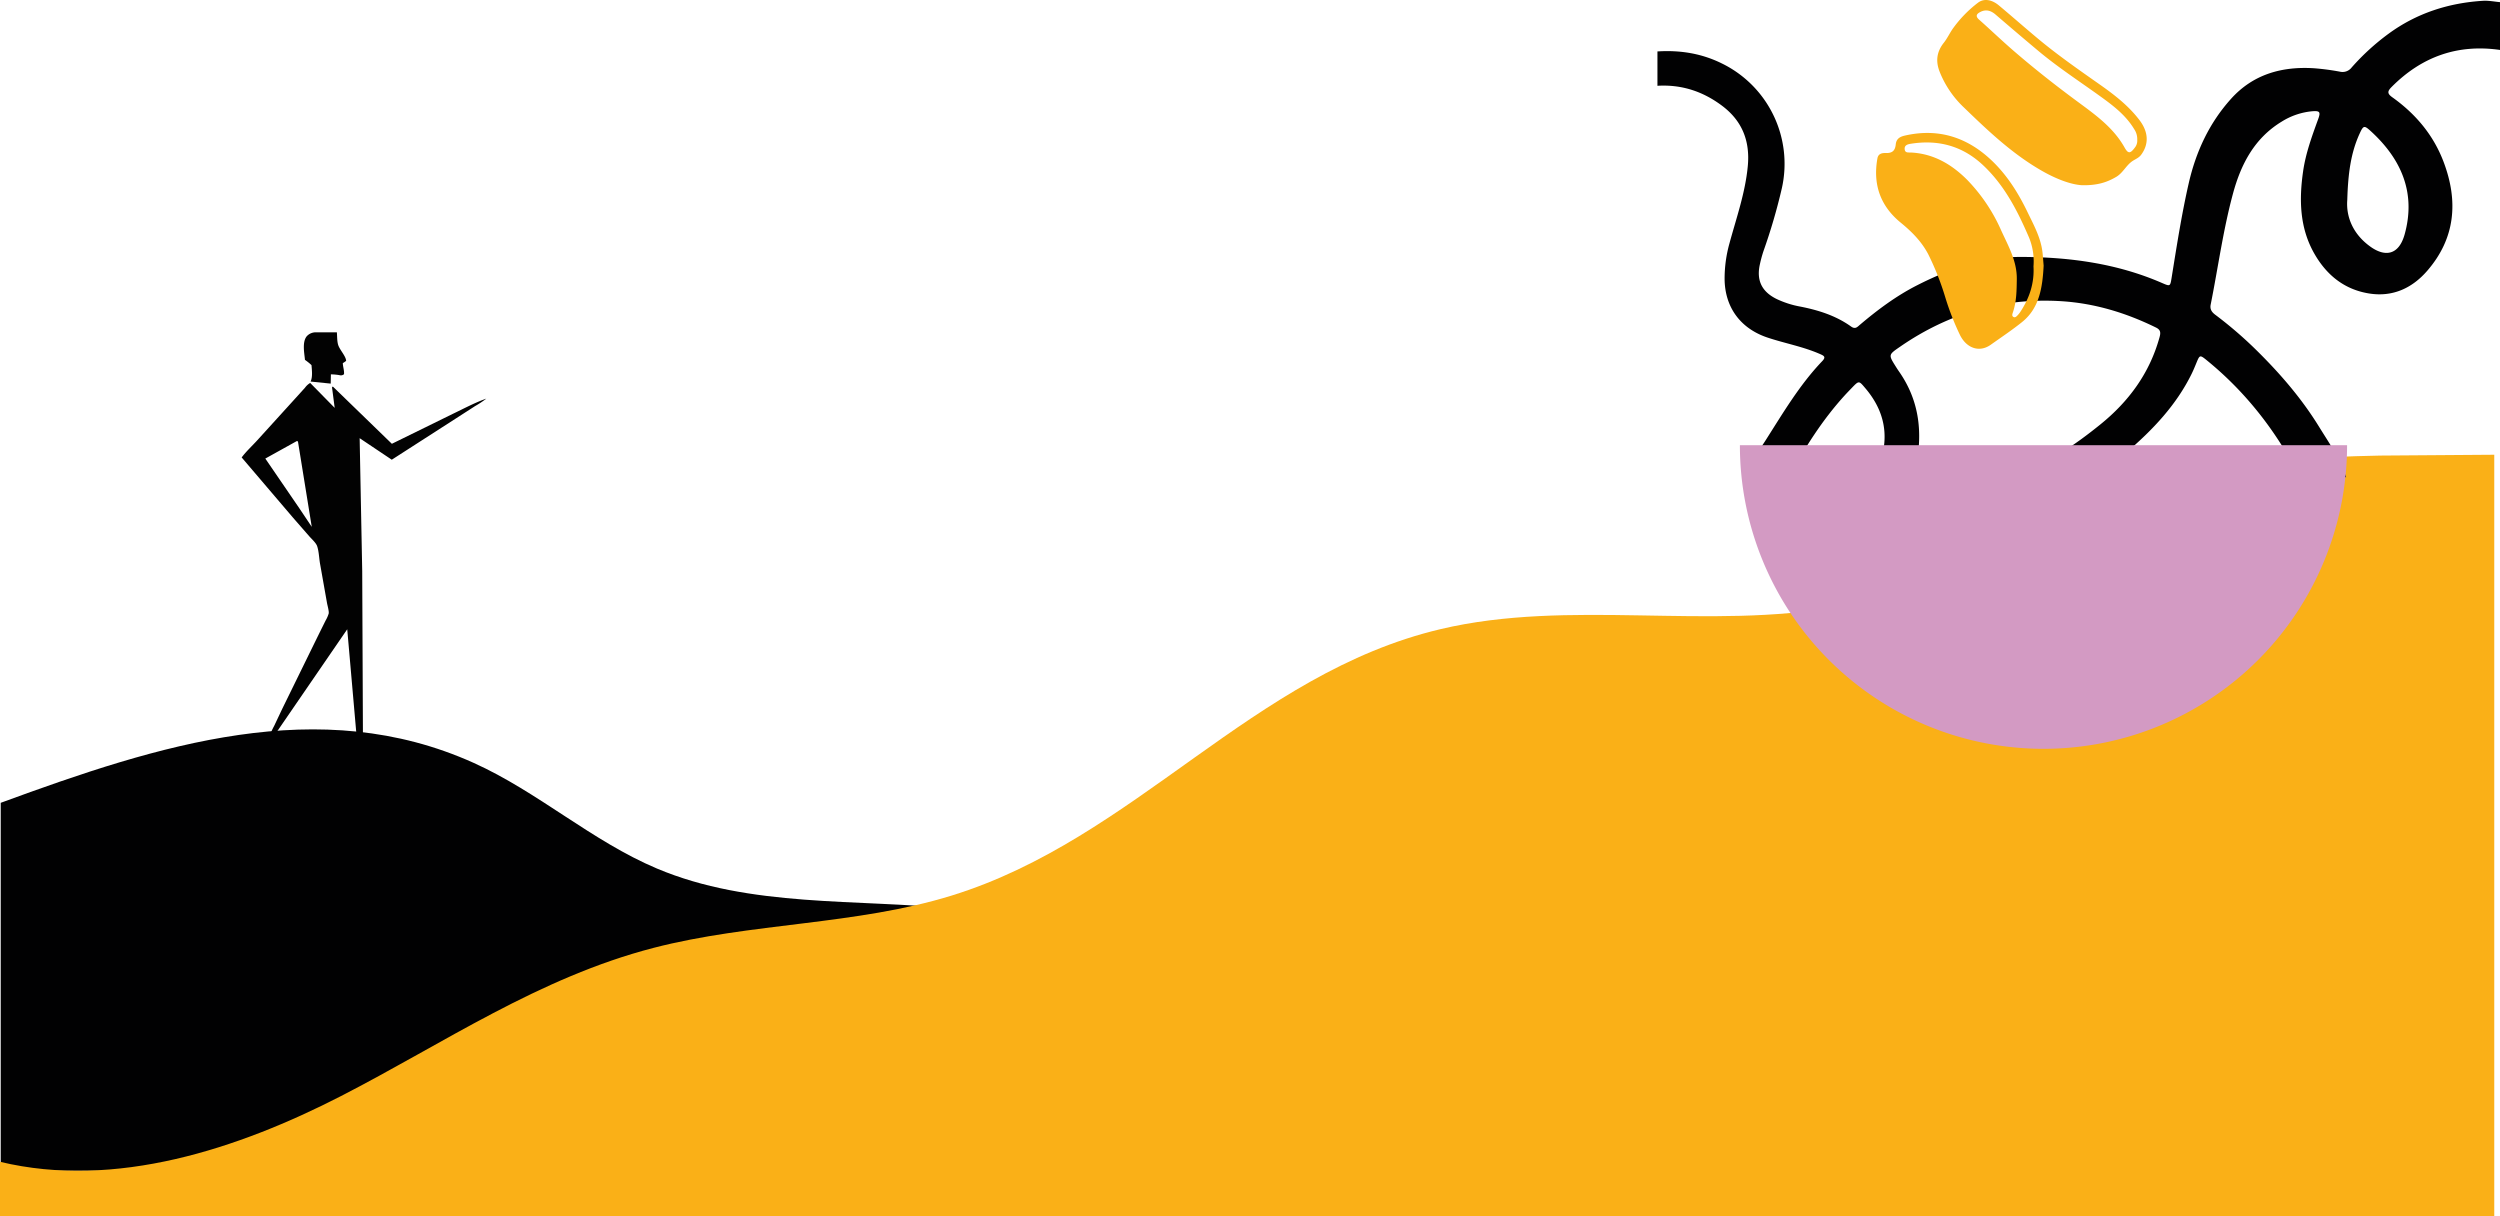 <svg xmlns="http://www.w3.org/2000/svg" width="1368.532" height="665.913" viewBox="0 0 1368.532 665.913">
  <g id="Group_187" data-name="Group 187" transform="translate(-0.607 -1318.087)">
    <g id="Group_2" data-name="Group 2" transform="translate(-4158 -5063)">
      <path id="Path_1" data-name="Path 1" d="M4328.635,6589.955l.115-.26c1.047-2.568.585-6,.377-8.733a30.991,30.991,0,0,0-3.576-2.879c-.35-3.758-1.623-9.828,1.017-12.97a6.644,6.644,0,0,1,4.767-2.113l11.682.013c.182,2.2.067,5.123.806,7.17.954,2.64,4.137,5.926,4.263,8.445a14.087,14.087,0,0,1-1.821,1.244c.082,2.092.818,3.9.664,6.041a2.554,2.554,0,0,1-2.523.528,30.385,30.385,0,0,0-4.666-.427l-.094,5.066Z" fill="#020202"/>
      <g id="Group_1" data-name="Group 1">
        <path id="Path_2" data-name="Path 2" d="M4321.1,6622.517l-17.26,9.585,18.644,27.251,6.775,10.124-7.56-46.766Z" fill="none"/>
        <path id="Path_3" data-name="Path 3" d="M4406.448,6607.656l-33.331,16.372-32.333-31.362-.426.462,1.461,11.238-13.408-13.644a9.171,9.171,0,0,0-2.82,2.58l-5.161,5.7-20.9,23.007c-2.8,3.107-6.149,6.141-8.63,9.49l28.1,32.953,8.97,10.275c1.251,1.411,3.624,3.528,4.239,5.311.946,2.75,1.065,6.432,1.546,9.355l3.818,21.545c.243,1.487,1.2,4.613.976,5.969a17.73,17.73,0,0,1-1.751,3.958l-3.782,7.629-19.948,40.7-4.42,9.344a37.117,37.117,0,0,0-2.367,5.217l12.469,7.446,2.04,1.583.119-.527-10.817-10.461,38.594-56.234,5.8,66.2.488,1.036,12.988.035c-.668-.594-1.878-.619-2.741-.776l-7.907-1.376-.421-96.908-1.406-72.82,17.587,11.787,35.2-22.647,10.515-6.774a48.932,48.932,0,0,0,6.023-4.022C4418.519,6601.5,4412.468,6604.791,4406.448,6607.656Zm-83.959,51.7-18.644-27.251,17.26-9.585.6.194,7.559,46.766Z" fill="#020202"/>
      </g>
    </g>
    <g id="Group_8" data-name="Group 8" transform="translate(-4158 -5063)">
      <path id="Path_7" data-name="Path 7" d="M5124.43,7022c-29.583-10.4-57.83-19.06-89.53-19.512-31.284-.447-62.954,3.25-93.915-2.885-44.491-8.816-82.14-37.3-119.126-63.632-43.442-30.933-85.993-51.782-139.353-57.3-55.234-5.71-113.09-.535-164.276-22.132-35.612-15.026-65.123-41.985-100.369-57.856-84.413-38.011-171.971-10.021-258.861,21.876V7022Z" fill="#010102"/>
    </g>
    <g id="Group_9" data-name="Group 9" transform="translate(-4158 -5063)">
      <path id="Path_8" data-name="Path 8" d="M5461.551,6630.477c-73.329,1.513-104.944,7.367-151.913,27.727s-92.313,45.213-143.946,54.792c-71.511,13.266-148.007-4.2-218.494,12.481-103.171,24.41-167.11,114.777-267.686,145.87-52.2,16.136-109.958,14.837-163.11,28.606-62.834,16.277-115.057,52.341-171.128,81.138s-123.457,51.191-186.667,35.971V7047H5524V6630.017Z" fill="#fab017"/>
    </g>
    <path id="Path_9" data-name="Path 9" d="M5065.912,6409.245c12.322-.786,24.108,1.046,35.294,6.593a61.117,61.117,0,0,1,32.821,68.249,316.506,316.506,0,0,1-10.08,34.485,69.062,69.062,0,0,0-1.932,7.092c-2.031,8.853.994,15.119,9.183,19.118a51.273,51.273,0,0,0,12.794,4.112c9.971,1.944,19.568,4.961,27.93,10.943,2.316,1.657,3.436.215,4.861-.992,9.692-8.206,19.838-15.765,31.191-21.553,17.936-9.145,36.859-15.622,57.055-15.563,26.4.077,52.443,3.557,77.015,14.228,4.5,1.952,4.552,1.992,5.312-2.707,2.8-17.339,5.467-34.693,9.388-51.838,3.967-17.342,11.236-32.982,23.16-46.229,12.138-13.484,27.864-17.839,45.432-16.734a132.045,132.045,0,0,1,14.163,1.873,6.276,6.276,0,0,0,6.444-2.311,126.629,126.629,0,0,1,20.153-18.423c15.4-11.289,32.8-16.873,51.691-18.061,3.09-.194,6.234.466,9.352.731v26.169c-23.269-3.356-42.937,3.714-59.4,20.333-2.307,2.329-2.347,3.588.449,5.579,12.711,9.053,22.468,20.585,28.046,35.3,8.163,21.534,6.542,41.843-8.956,59.706-8.2,9.449-18.809,14.421-31.64,12.419-13.751-2.146-23.562-10.208-30.253-22.044-7.96-14.081-8.252-29.4-6.025-44.879,1.422-9.881,4.858-19.255,8.26-28.6,1.391-3.823.914-4.581-3.233-4.254a37.907,37.907,0,0,0-16.856,5.743c-14.79,9.031-22.172,23.155-26.538,39.252-5.426,20.008-8.165,40.56-12.23,60.845-.5,2.509.548,4.081,2.463,5.529a223.214,223.214,0,0,1,21.122,18.01c13.513,13.147,25.84,27.251,35.763,43.369,5.483,8.907,11.56,17.475,14.8,27.58h-25.351c-12.636-24.828-29.325-46.437-51-64.062-3.687-3-3.809-2.876-5.565,1.379-.831,2.011-1.647,4.035-2.606,5.987-8.449,17.21-21.3,30.74-35.691,43.067-5.923,5.073-12.784,8.754-18.81,13.629h-44.16a42.8,42.8,0,0,1,4.71-2.366c16.374-5.917,30.423-15.608,43.853-26.451,15.716-12.69,27.068-28.188,32.484-47.834.685-2.486.611-4.018-1.947-5.274-16.445-8.074-33.68-13.325-52.02-14.437-32.177-1.952-61.438,6.567-87.938,24.839-6.529,4.5-6.586,4.424-2.53,10.9.578.923,1.168,1.84,1.792,2.732,11.484,16.4,13.163,34.441,8.959,53.46a12.439,12.439,0,0,0-.519,4.428h-22.08c8.5-17.169,8.138-33.449-4.686-48.6-3.64-4.3-3.508-4.416-7.539-.236-1.32,1.37-2.645,2.735-3.924,4.143-12.237,13.476-21.893,28.713-30.464,44.69h-25.352c3.356-7.193,8.287-13.414,12.519-20.056,9.577-15.026,18.642-30.454,31.055-43.452,2.191-2.293,1.027-2.933-1.136-3.886-9.273-4.085-19.262-5.852-28.812-9.043-14.779-4.937-23.375-16.569-23.474-32.144a71.823,71.823,0,0,1,2.639-19.364c3.822-14.038,8.7-27.813,10.061-42.438,1.252-13.49-2.95-24.553-14-32.878-10.55-7.949-22.263-11.789-35.468-11Zm377.624,81.282c-.723,9.146,3.024,18.791,12.888,25.745,7.723,5.444,15.319,4.679,18.543-6.985,6.241-22.586-1.807-41.135-18.6-56.437-3.549-3.234-4.006-3.1-6.012,1.254C5445.41,6464.827,5443.963,6476.264,5443.536,6490.527Z" transform="translate(-4158 -5063)" fill="#010102"/>
    <path id="Path_10" data-name="Path 10" d="M5443.426,6624.811a166.188,166.188,0,1,1-332.377,0" transform="translate(-4158 -5063)" fill="#d39ac3"/>
    <path id="Path_24" data-name="Path 24" d="M5277.321,6526.524c-.606,11.75-2.255,23.145-11.719,30.785-5.473,4.419-11.445,8.387-17.225,12.493-6.3,4.477-13.268,1.8-16.776-5.178a146.054,146.054,0,0,1-8.154-20.88,149.919,149.919,0,0,0-9.254-23.393c-3.661-7.028-9.046-12.429-15.1-17.373-11.205-9.152-15.3-20.985-12.761-35.189.507-2.839,2.9-2.99,4.767-2.934,3.493.1,4.944-1.473,5.262-4.666.3-3.04,2.1-4.225,5.04-4.892,18.67-4.245,34.561,1.132,47.976,14.118,8.135,7.875,14.131,17.449,19.051,27.645,3.529,7.313,7.541,14.463,8.337,22.779C5276.988,6522.151,5277.152,6524.468,5277.321,6526.524Zm-5.554.348a34.44,34.44,0,0,0-2.436-15.745c-6.289-14.561-13.38-28.574-25.205-39.643-11.322-10.6-24.619-14.108-39.724-11.668-1.848.3-3.413.933-3.134,3.1.256,1.993,2.057,1.594,3.416,1.661,12.473.624,22.464,6.56,30.937,15.123a94.191,94.191,0,0,1,18.479,27.568c3.9,8.551,8.674,16.775,8.532,26.69-.088,6.11-.13,12.163-2.109,18.026-.29.858-.713,1.955.135,2.524,1.1.737,1.908-.3,2.611-1.04a12.872,12.872,0,0,0,1.409-1.825C5269.546,6544.192,5272.288,6536.114,5271.767,6526.872Z" transform="translate(-4158 -5063)" fill="#fab017"/>
    <path id="Path_25" data-name="Path 25" d="M5298.276,6482.479c-6.116-.38-13.942-3.368-21.481-7.639-16.25-9.2-29.654-21.887-42.913-34.723a54.691,54.691,0,0,1-13.6-20.043c-2.158-5.748-1.407-10.79,2.414-15.607,1.913-2.412,3.209-5.3,5-7.824a66.13,66.13,0,0,1,13.636-14.032c3.6-2.767,8.02-1.452,11.473,1.428,7.238,6.038,14.3,12.285,21.545,18.319,10.728,8.937,22.185,16.9,33.6,24.922,8.038,5.648,15.82,11.637,21.835,19.559,4.991,6.573,5.195,13.107.967,18.91-1.237,1.7-3.058,2.39-4.6,3.379-3.664,2.343-5.291,6.561-9.117,8.8C5311.961,6480.892,5306.729,6482.636,5298.276,6482.479Zm30.285-24.893a9.67,9.67,0,0,0-1.659-5.788c-4.661-7.756-11.726-13.058-18.845-18.18-11.316-8.14-23.009-15.764-33.716-24.73q-11.733-9.827-23.324-19.822c-2.613-2.244-5.365-3.053-8.519-1.341-2.028,1.1-2.541,2.31-.491,4.128,6.469,5.735,12.7,11.738,19.252,17.377,11.139,9.593,22.684,18.68,34.521,27.413,9.748,7.191,19.713,14.249,25.845,25.2,1.935,3.457,3.106,3.412,5.566.118A6.07,6.07,0,0,0,5328.561,6457.586Z" transform="translate(-4158 -5063)" fill="#fab017"/>
  </g>
</svg>
